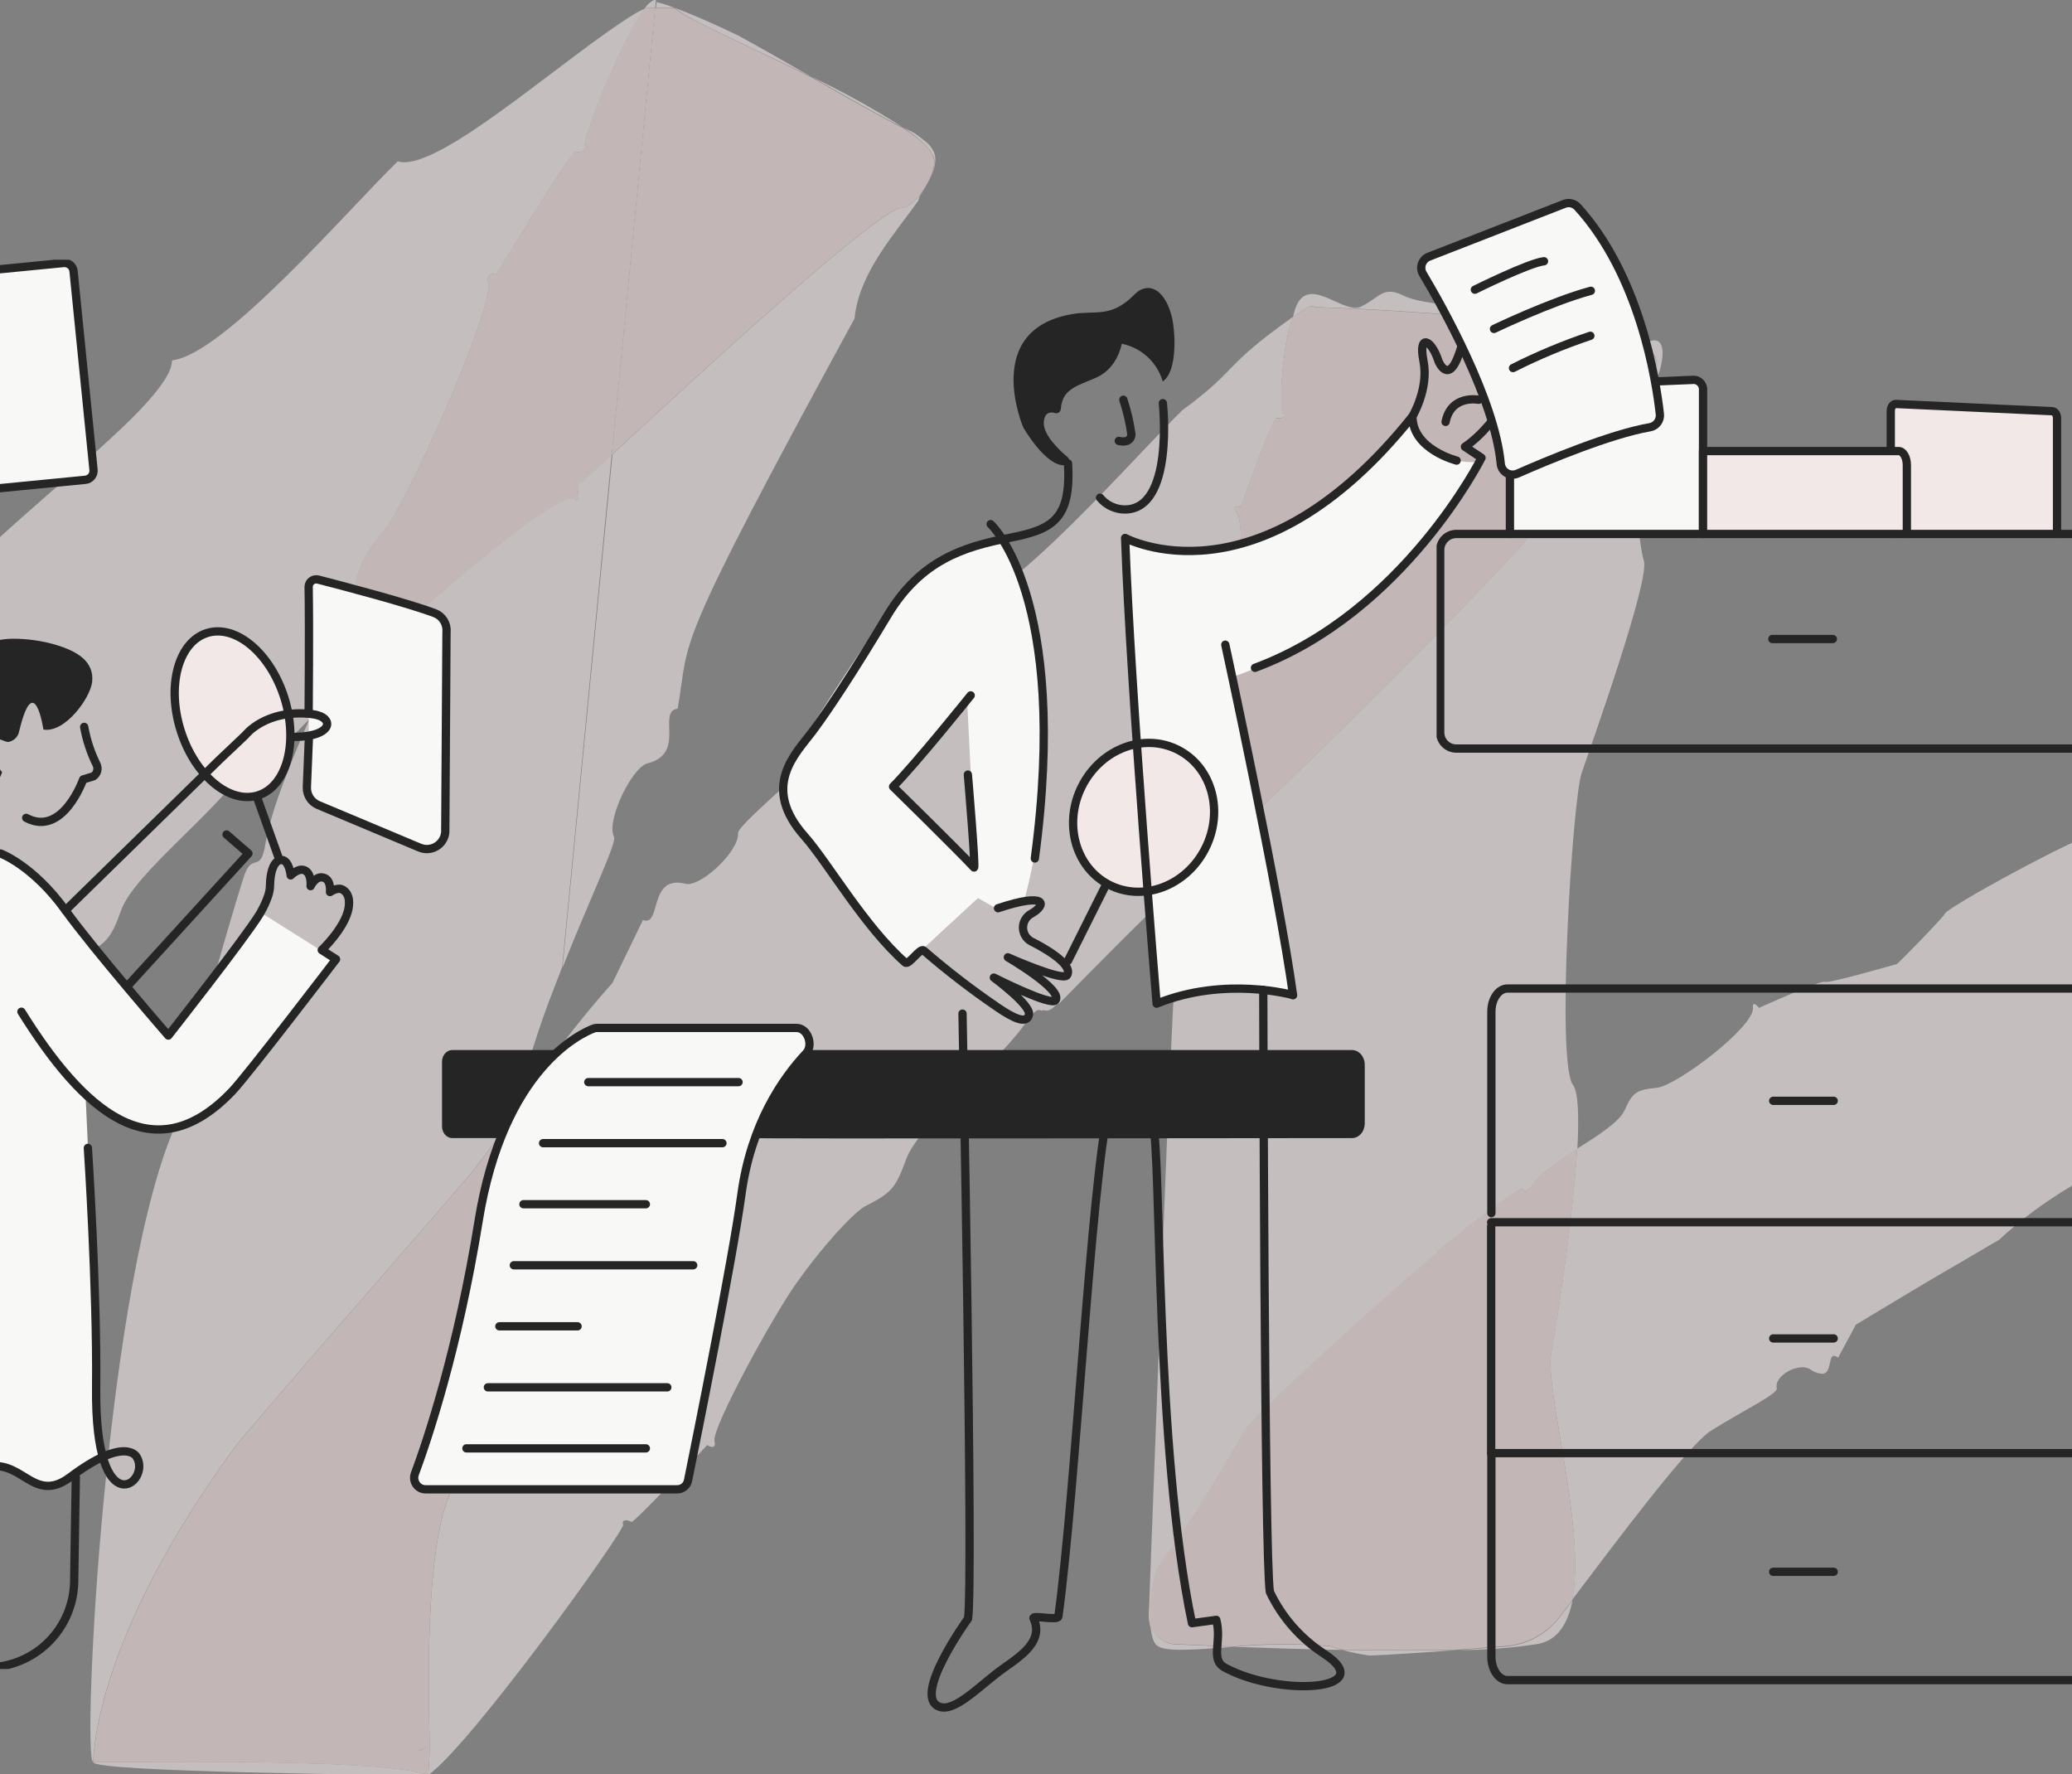 <svg width="375" height="321" viewBox="0 0 375 321" fill="none" xmlns="http://www.w3.org/2000/svg">
<rect x="0" y="0" width="375" height="321" fill="#808080" stroke="none"/>
<g opacity="0.6" clip-path="url(#clip0_4804_4524)">
<path d="M318.346 182.375C318.346 182.375 328.332 177.838 330.072 177.646C330.197 177.646 330.274 177.646 330.312 177.646C330.735 178.088 343.047 174.474 343.268 174.455C343.489 174.436 351.918 165.757 351.918 165.42C351.803 164.459 376.533 151.003 379.791 150.619C379.994 150.581 380.202 150.59 380.4 150.645C380.598 150.7 380.781 150.799 380.935 150.936C386.635 157.405 406.972 186.959 411.211 194.524C415.738 202.597 384.568 203.174 361.828 224.319C345.834 233.68 351.371 230.384 335.877 239.697L332.677 245.666C332.455 245.463 332.169 245.344 331.869 245.329C331.379 245.387 331.293 246.156 331.12 246.925C330.947 247.694 330.706 248.491 329.899 248.578C329.068 248.56 328.266 248.273 327.611 247.761C327.047 247.447 326.394 247.332 325.756 247.434C323.632 247.665 321.153 249.481 321.566 251.231C321.787 252.192 315.578 255.2 309.715 258.843C305.63 261.38 292.472 278.979 284.533 289.484C287.08 276.422 279.507 251.327 280.737 244.791C281.842 238.909 284.697 220.359 285.427 207.864C289.272 205.432 293.001 203.058 293.991 200.954C295.461 197.763 296.038 197.244 299.498 196.869L299.969 196.821C303.766 196.225 317.5 185.797 317.27 182.346C317.202 181.904 317.27 181.683 317.471 181.664C317.673 181.644 317.99 181.962 318.346 182.375Z" fill="#F2E8E7"/>
<path d="M298.922 61.637C303.083 60.675 299.825 71.44 297.086 72.209C299.546 68.201 300.469 65.318 299.248 64.097C297.884 62.732 294.712 61.579 290.492 60.608V60.541C294.154 61.464 297.336 62.021 298.922 61.637Z" fill="#F2E8E7"/>
<path d="M296.845 72.297C296.941 72.311 297.038 72.311 297.134 72.297C296.74 72.931 296.317 73.594 295.846 74.286C296.009 73.027 296.336 72.306 296.845 72.297Z" fill="#F2E8E7"/>
<path d="M282.352 292.522L284.581 289.639C283.764 293.829 281.9 296.78 278.363 297.472C273.61 298.192 268.811 298.565 264.003 298.587L272.49 297.943C274.424 297.789 276.303 297.227 278.003 296.292C279.703 295.357 281.185 294.072 282.352 292.522Z" fill="#F2E8E7"/>
<path d="M260.13 226.463C266.858 220.792 275.018 214.929 275.306 215.131C275.552 215.336 275.861 215.451 276.181 215.458C276.46 215.458 276.777 215.208 277.142 214.612C278.613 212.382 282.044 210.123 285.446 207.961C284.716 220.456 281.861 239.006 280.756 244.888C279.526 251.423 287.099 276.519 284.552 289.581L282.323 292.464C281.153 294.007 279.669 295.285 277.969 296.213C276.269 297.141 274.392 297.697 272.461 297.846L263.975 298.49C257.612 298.663 250.192 298.625 242.83 298.49C242.157 298.308 241.474 298.096 240.802 297.856C234.958 297.352 229.081 297.378 223.242 297.933C219.032 297.769 215.389 297.616 212.669 297.491C211.653 297.442 210.675 297.091 209.861 296.481C209.047 295.871 208.435 295.031 208.104 294.069C207.758 290.224 208.488 284.583 209.978 282.67C216.11 274.789 225.356 258.238 225.356 258.238C228.134 254.807 250.105 234.748 260.024 226.463H260.13Z" fill="#EEDCDA"/>
<path d="M264.003 298.547C257.785 299.008 251.259 299.45 247.885 299.566C246.201 299.343 244.534 299.002 242.897 298.547C250.221 298.681 257.641 298.72 264.003 298.547Z" fill="#F2E8E7"/>
<path d="M290.492 60.647C278.065 57.763 256.545 56.408 245.319 55.841V55.687C245.695 55.698 246.069 55.616 246.405 55.447C249.884 53.669 250.384 51.66 254.094 53.525C257.804 55.389 268.434 55.447 273.442 56.091C276.614 56.504 284.226 58.974 290.483 60.522L290.492 60.647Z" fill="#F2E8E7"/>
<path d="M234.035 57.323C235.669 49.114 241.657 55.708 245.367 55.708V55.862C240.975 55.65 238.168 55.564 238.149 55.554C237.255 55.477 237.851 54.622 234.035 57.323Z" fill="#F2E8E7"/>
<path d="M240.869 297.914C241.542 298.155 242.224 298.366 242.897 298.549C235.958 298.424 229.095 298.203 223.309 297.991C229.148 297.436 235.025 297.41 240.869 297.914Z" fill="#F2E8E7"/>
<path d="M223.568 91.751C223.877 91.626 224.221 91.626 224.53 91.751C224.53 91.751 230.133 75.892 230.998 75.661C231.387 75.768 231.801 75.737 232.171 75.575C232.411 75.421 232.43 75.161 232.122 74.815C231.43 73.854 232.123 61.792 233.987 57.352C237.832 54.651 237.159 55.506 238.091 55.583C238.091 55.583 240.917 55.679 245.309 55.891C256.497 56.438 277.988 57.813 290.483 60.696C294.702 61.657 297.874 62.82 299.239 64.185C300.459 65.406 299.536 68.289 297.076 72.297C296.98 72.312 296.883 72.312 296.788 72.297C296.326 72.297 296 73.028 295.827 74.219C279.795 98.036 220.752 153.302 218.253 155.551C217.417 156.3 216.571 157.069 215.706 157.867C216.206 154.503 216.927 150.899 217.494 147.65L217.09 148.198C217.196 147.573 217.302 146.958 217.398 146.343C217.744 145.987 218.061 145.545 217.725 144.334C218.263 140.701 218.561 137.52 218.109 135.425C215.745 124.266 220.176 133.598 223.655 108.628C224.616 101.535 225.058 94.547 223.789 92.741C223.347 92.231 223.319 91.876 223.568 91.751Z" fill="#EEDCDA"/>
<path d="M223.309 297.991C216.456 298.471 210.92 299.019 209.344 297.722C208.719 297.212 208.383 295.847 208.19 294.127C208.522 295.088 209.134 295.929 209.948 296.538C210.762 297.148 211.74 297.5 212.756 297.549C215.457 297.674 219.099 297.827 223.309 297.991Z" fill="#F2E8E7"/>
<path d="M210.064 282.728C208.575 284.65 207.844 290.282 208.19 294.127C207.98 293.532 207.885 292.902 207.912 292.272C208.556 275.087 210.66 219.072 211.208 206.212C211.881 190.391 212.688 173.706 212.977 171.092C212.967 170.802 213.026 170.513 213.148 170.249C213.27 169.986 213.451 169.754 213.678 169.573C213.869 169.465 214.077 169.39 214.293 169.352C214.496 169.319 214.691 169.25 214.87 169.15C215.226 168.929 215.428 168.429 215.216 167.007C214.963 163.96 215.118 160.892 215.678 157.886C216.543 157.088 217.388 156.319 218.225 155.57C220.723 153.32 279.737 98.055 295.798 74.238C294.75 80.293 296.547 98.545 297.509 101.458C298.662 104.956 287.897 135.04 286.244 139.903C284.591 144.766 281.592 192.342 284.687 196.312C285.648 197.581 285.802 202.079 285.475 207.971C282.073 210.133 278.641 212.392 277.171 214.622C276.777 215.218 276.46 215.439 276.21 215.467C275.89 215.461 275.581 215.346 275.335 215.141C275.047 214.968 266.916 220.802 260.159 226.472V226.53C250.24 234.815 228.268 254.874 225.491 258.305C225.462 258.296 216.197 274.846 210.064 282.728Z" fill="#F2E8E7"/>
<path d="M169.014 28.729C169.303 29.969 168.62 31.881 167.582 33.621C166.275 35.793 164.411 37.687 163.152 37.648C159.547 37.206 124.918 69.125 110.808 82.187L118.689 1.452C120.006 1.452 121.746 1.385 122.015 1.452C124.197 3.374 135.692 8.439 146.774 13.947C153.223 17.628 159.365 21.145 163.449 23.183C166.621 25.23 168.688 27.162 169.014 28.729Z" fill="#EEDCDA"/>
<path d="M169.149 27.834C169.582 29.535 168.899 31.477 167.631 33.601C168.669 31.861 169.351 29.949 169.063 28.709C168.697 27.142 166.631 25.21 163.536 23.096C164.247 23.461 164.891 23.768 165.458 24.057C166.362 24.691 167.102 25.258 167.679 25.748C168.263 26.235 168.727 26.85 169.034 27.546C169.061 27.621 169.083 27.698 169.101 27.776V27.863L169.149 27.834Z" fill="#F2E8E7"/>
<path d="M163.517 23.116C159.432 21.078 153.29 17.56 146.841 13.879C152.594 16.592 158.165 19.678 163.517 23.116Z" fill="#F2E8E7"/>
<path d="M146.841 13.897C135.759 8.438 124.264 3.411 122.082 1.402C125.1 2.517 129.147 4.286 133.616 6.429C137.778 8.717 142.381 11.331 146.841 13.897Z" fill="#F2E8E7"/>
<path d="M128.003 261.477C128.003 261.477 114.749 275.586 114.307 275.375C113.278 274.866 112.461 275.048 112.779 275.894C112.952 277.143 85.204 315.762 77.505 321.192C77.744 318.569 77.815 315.933 77.716 313.301C77.716 308.707 76.265 272.511 83.993 266.657C83.81 254.874 84.694 219.235 93.604 210.008C92.489 208.663 92.643 205.26 93.537 200.724C98.673 192.648 104.459 185.004 110.837 177.868L116.354 166.488C119.804 167.737 117.257 158.213 124.043 159.914C126.763 160.596 133.789 154.051 133.577 150.754C133.529 150.081 136.038 147.679 139.71 144.305C148.206 136.501 153.579 132.137 160.566 125.717C163.853 122.689 173.253 114.337 173.119 110.252C182.499 109.185 204.644 83.34 213.976 74.238C224.386 66.597 220.906 66.607 234.026 57.322C232.103 61.763 231.469 73.815 232.161 74.786C232.469 75.132 232.449 75.392 232.209 75.545C231.84 75.708 231.426 75.738 231.037 75.632C230.172 75.862 224.568 91.721 224.568 91.721C224.26 91.596 223.915 91.596 223.607 91.721C223.357 91.875 223.386 92.231 223.799 92.759C225.068 94.566 224.655 101.554 223.665 108.647C220.185 133.636 215.755 124.285 218.119 135.443C218.571 137.539 218.273 140.72 217.734 144.353C218.071 145.564 217.734 146.006 217.408 146.362C217.312 146.977 217.206 147.592 217.1 148.217L217.504 147.669C216.937 150.918 216.216 154.522 215.716 157.886C207.585 165.392 198.368 174.811 191.736 181.549L191.169 181.789L190.919 182.039C189.958 183 189.362 182.952 188.862 182.76L188.554 182.895C188.055 182.683 187.593 182.587 186.796 183.644L186.469 183.788C186.401 183.885 186.344 183.961 186.277 184.077C181.73 191.66 166.391 203.098 163.997 209.768C162.075 215.054 161.354 215.842 156.501 218.303C154.175 219.687 148.706 225.723 144.169 232.133C139.633 238.544 128.791 258.497 129.31 260.737C129.608 261.871 128.935 262.121 128.003 261.477Z" fill="#F2E8E7"/>
<path d="M122.054 1.403C121.784 1.336 120.045 1.403 118.728 1.403L118.834 0.365C119.927 0.647 121.002 0.994 122.054 1.403Z" fill="#F2E8E7"/>
<path d="M118.728 1.402L110.847 82.138L110.731 82.243L118.584 1.402H118.728Z" fill="#F2E8E7"/>
<path d="M118.718 0.009L118.584 1.422C117.844 1.422 117.267 1.422 117.229 1.422C117.038 1.422 116.849 1.458 116.671 1.527C117.079 0.884 117.654 0.362 118.334 0.018C118.459 -0.018 118.592 -0.022 118.718 0.009Z" fill="#F2E8E7"/>
<path d="M116.671 1.537C116.849 1.468 117.038 1.432 117.229 1.432C117.229 1.432 117.844 1.432 118.584 1.432L110.731 82.302C107.8 85.012 105.772 86.896 105.128 87.472C103.83 86.511 105.445 91.567 104.244 90.481L104.167 90.404C101.629 88.107 79.254 107.8 76.227 110.511C69.864 116.22 62.53 123.505 56.177 129.916C59.676 121.766 63.078 114.057 63.703 109.607C64.664 102.533 65.289 101.101 69.921 95.45C74.256 89.568 89.365 55.928 88.356 51.122C88.106 50.305 88.356 49.777 88.817 49.623C89.104 49.548 89.408 49.569 89.682 49.681C89.915 49.372 90.129 49.051 90.326 48.719C92.499 45.269 91.172 47.355 96.67 38.455C100.053 32.966 103.628 27.603 104.167 27.43C104.504 27.518 104.858 27.518 105.195 27.43C105.319 27.405 105.436 27.353 105.537 27.276C105.638 27.2 105.721 27.102 105.779 26.989C105.837 26.877 105.869 26.753 105.873 26.626C105.877 26.499 105.852 26.373 105.801 26.258C105.464 24.855 112.509 6.958 116.671 1.537Z" fill="#EEDCDA"/>
<path d="M76.198 110.473C79.225 107.763 101.601 88.069 104.138 90.366L104.215 90.443C105.416 91.529 103.802 86.454 105.099 87.435C105.743 86.858 107.771 84.974 110.703 82.264L101.735 175.004C101.216 176.32 100.707 177.656 100.197 179.002C97.421 186.066 95.172 193.327 93.469 200.724C90.889 204.831 88.068 208.781 85.021 212.555C79.254 219.379 46.326 256.96 42.664 261.64C16.358 297.433 16.963 318.789 16.867 318.837C14.762 318.501 19.049 229.961 32.341 202.377C32.447 202.156 32.111 201.983 32.034 201.819L32.408 200.349C32.597 200.287 32.771 200.187 32.92 200.055C33.068 199.923 33.188 199.761 33.271 199.581C33.354 199.4 33.398 199.205 33.402 199.006C33.406 198.807 33.369 198.61 33.293 198.426C33.225 198.177 33.168 197.907 33.1 197.648C38.05 178.627 43.144 161.596 44.173 158.53C44.807 156.607 45.432 156.309 46.018 156.127L46.191 156.069L46.364 156.021C47.008 155.819 47.585 155.454 48.017 152.792C49.036 146.573 52.621 137.981 56.11 129.849C62.502 123.468 69.835 116.182 76.198 110.473Z" fill="#F2E8E7"/>
<path d="M110.847 82.187C124.956 69.125 159.586 37.206 163.19 37.648C164.449 37.648 166.314 35.793 167.621 33.621C167.265 34.236 166.862 34.861 166.419 35.543C166.352 35.793 166.275 36.043 166.198 36.303C162.114 42.127 155.443 49.326 154.665 57.621C120.746 119.864 125.033 114.808 122.64 128.235C122.516 128.249 122.393 128.275 122.275 128.312C120.775 128.783 121.15 130.725 121.14 132.791C121.131 134.857 120.708 137.039 117.651 138L117.219 138.125H117.132C114.249 139.029 109.607 148.698 111.145 151.456C111.635 152.523 106.55 163.096 101.793 175.139L110.847 82.187Z" fill="#F2E8E7"/>
<path d="M75.64 316.77C75.938 316.895 76.534 316.636 77.351 316.059C76.823 316.388 76.246 316.628 75.64 316.77ZM77.716 313.3C77.815 315.933 77.744 318.568 77.505 321.191C68.855 317.914 17.982 319.01 16.896 318.837C16.992 318.837 16.386 297.432 42.693 261.639C46.355 256.959 79.293 219.349 85.05 212.554C88.097 208.78 90.918 204.83 93.498 200.723C92.537 205.259 92.451 208.662 93.566 210.007C84.694 219.234 83.81 254.873 83.954 266.656C76.265 272.51 77.707 308.706 77.707 313.3H77.716Z" fill="#EEDCDA"/>
<path d="M77.351 316.061C76.534 316.637 75.938 316.897 75.64 316.772C76.245 316.63 76.823 316.389 77.351 316.061Z" fill="#F2E8E7"/>
<path d="M16.896 318.836C17.982 319.009 68.893 317.875 77.505 321.191C76.04 321.577 74.5 321.577 73.036 321.191C73.036 321.191 16.136 320.672 16.896 318.836Z" fill="#F2E8E7"/>
<path d="M2.104 187.047C-2.423 193.467 -13.274 213.41 -12.755 215.65C-12.467 216.803 -13.092 217.034 -14.024 216.39C-14.024 216.39 -27.278 230.499 -27.72 230.288C-28.748 229.779 -29.566 229.961 -29.248 230.807C-29.075 232.056 -57.121 265.408 -64.81 270.829C-65.332 271.161 -65.907 271.398 -66.511 271.53C-66.723 271.44 -66.926 271.331 -67.117 271.204C-66.252 259.862 -67.444 236.939 -68.251 236.439C-69.058 236.122 -68.568 235.613 -67.463 235.382C-67.002 235.286 -66.656 220.965 -66.608 220.917C-65.493 220.811 -65.175 220.379 -66.165 219.879C-68.088 218.918 -73.355 202.578 -74.297 196.744C-74.657 194.517 -74.882 192.271 -74.969 190.016C-74.925 189.888 -74.893 189.757 -74.873 189.622C-71.221 184.942 -62.696 174.34 -56.939 167.516C-49.49 158.693 -45.405 148.697 -31.161 132.829L-25.644 121.449C-22.194 122.699 -24.741 113.174 -17.955 114.875C-15.235 115.557 -8.209 109.002 -8.421 105.715C-8.469 105.043 -5.97 102.64 -2.288 99.266C6.208 91.462 11.581 87.098 18.568 80.678C21.855 77.65 31.255 69.288 31.121 65.213C40.501 64.146 62.646 38.301 71.978 29.199C78.274 31.122 96.603 15.234 109.713 5.94C112.942 3.662 115.479 1.999 116.69 1.586C112.529 7.007 105.484 24.903 105.83 26.258C105.881 26.374 105.906 26.5 105.902 26.627C105.898 26.753 105.866 26.877 105.808 26.99C105.75 27.102 105.667 27.201 105.566 27.277C105.465 27.353 105.348 27.406 105.224 27.431C104.887 27.519 104.533 27.519 104.196 27.431C103.657 27.604 100.082 32.967 96.699 38.455C91.201 47.355 92.528 45.27 90.355 48.72C90.159 49.052 89.944 49.373 89.711 49.681C89.437 49.569 89.133 49.549 88.846 49.623C88.366 49.777 88.135 50.306 88.385 51.123C89.346 55.928 74.285 89.568 69.95 95.45C65.318 101.102 64.722 102.534 63.732 109.608C63.107 114.058 59.705 121.766 56.206 129.917L49.738 136.481L49.171 136.721L48.873 136.923C47.912 137.884 47.316 137.884 46.816 137.644L46.508 137.779C46.009 137.567 45.547 137.471 44.749 138.528L44.423 138.673C44.355 138.769 44.298 138.846 44.23 138.961C39.684 146.544 24.345 157.982 21.951 164.652C20.029 169.938 19.308 170.726 14.454 173.187C12.109 174.6 6.64 180.626 2.104 187.047Z" fill="#F2E8E7"/>
</g>
<g clip-path="url(#clip1_4804_4524)">
<path d="M381.554 262.941V299.773C381.554 302.112 380.244 304.015 378.642 304.015H272.827C271.216 304.015 269.915 302.073 269.915 299.773V262.941" stroke="#252525" stroke-width="1.5" stroke-linecap="round" stroke-linejoin="round"/>
<path d="M320.919 284.414H331.87" stroke="#252525" stroke-width="1.5" stroke-linecap="round" stroke-linejoin="round"/>
<path d="M381.515 221.867V262.941H269.876V221.867" stroke="#252525" stroke-width="1.5" stroke-linecap="round" stroke-linejoin="round"/>
<path d="M320.919 199.189H331.87" stroke="#252525" stroke-width="1.5" stroke-linecap="round" stroke-linejoin="round"/>
<path d="M269.915 219.517V183.075C269.915 180.754 271.216 178.871 272.827 178.871H378.642C380.244 178.871 381.554 180.754 381.554 183.075V219.517" stroke="#252525" stroke-width="1.5" stroke-linecap="round" stroke-linejoin="round"/>
<path d="M331.87 242.186H320.919" stroke="#252525" stroke-width="1.5" stroke-linecap="round" stroke-linejoin="round"/>
<path d="M269.876 221.158H381.515" stroke="#252525" stroke-width="1.5" stroke-linecap="round" stroke-linejoin="round"/>
<path fill-rule="evenodd" clip-rule="evenodd" d="M273.274 96.619V71.796C273.225 71.347 273.35 70.896 273.622 70.535C273.895 70.174 274.294 69.931 274.74 69.855C279.671 69.709 295.903 69.233 306.649 68.728C306.881 68.75 307.106 68.818 307.311 68.928C307.516 69.038 307.697 69.188 307.844 69.368C307.99 69.549 308.099 69.758 308.164 69.981C308.229 70.205 308.249 70.439 308.222 70.67V96.619" fill="#F8F8F7"/>
<path d="M273.274 96.619V71.796C273.225 71.347 273.35 70.896 273.622 70.535C273.895 70.174 274.294 69.931 274.74 69.855C279.671 69.709 295.903 69.233 306.649 68.728C306.881 68.75 307.106 68.818 307.311 68.928C307.516 69.038 307.697 69.188 307.844 69.368C307.99 69.549 308.099 69.758 308.164 69.981C308.229 70.205 308.249 70.439 308.222 70.67V96.619" stroke="#252525" stroke-width="1.5" stroke-linecap="round" stroke-linejoin="round"/>
<path fill-rule="evenodd" clip-rule="evenodd" d="M342.199 96.618V74.378C342.199 73.659 342.616 73.077 343.121 73.096L371.419 74.407C371.905 74.407 372.293 74.989 372.293 75.678V96.618" fill="#F2E8E7"/>
<path d="M342.199 96.618V74.378C342.199 73.659 342.616 73.077 343.121 73.096L371.419 74.407C371.905 74.407 372.293 74.989 372.293 75.678V96.618" stroke="#252525" stroke-width="1.5" stroke-linecap="round" stroke-linejoin="round"/>
<path fill-rule="evenodd" clip-rule="evenodd" d="M308.222 96.618V81.619H343.636C344.441 81.619 345.111 82.755 345.111 84.153V96.618" fill="#F2E8E7"/>
<path d="M308.222 96.618V81.619H343.636C344.441 81.619 345.111 82.755 345.111 84.153V96.618" stroke="#252525" stroke-width="1.5" stroke-linecap="round" stroke-linejoin="round"/>
<path d="M387.825 96.619H263.566C261.958 96.619 260.654 97.923 260.654 99.531V132.538C260.654 134.146 261.958 135.45 263.566 135.45H387.825C389.434 135.45 390.738 134.146 390.738 132.538V99.531C390.738 97.923 389.434 96.619 387.825 96.619Z" stroke="#252525" stroke-width="1.5" stroke-linecap="round" stroke-linejoin="round"/>
<path d="M320.764 115.627H331.714" stroke="#252525" stroke-width="1.5" stroke-linecap="round" stroke-linejoin="round"/>
</g>
<g clip-path="url(#clip2_4804_4524)">
<path fill-rule="evenodd" clip-rule="evenodd" d="M182 97.5C186.667 105.5 193.9 129.7 185.5 162.5L180.5 164.5L177 162.5L164 174.5L142.5 147C141.167 146 139.9 141.9 145.5 133.5C146.931 131.353 148.53 128.892 150.202 126.319C156.706 116.308 164.318 104.591 167.5 103C170.7 101.4 178.5 98.667 182 97.5ZM175 126L176.5 156.5L161.5 142.5L175 126Z" fill="#F8F8F7"/>
<path d="M209.5 181L203.5 98C228.3 105.2 248.167 86.333 255 76C258.2 83.2 265 84 268 83.5C254.8 107.5 232.5 119.5 223 122.5L234.5 179.5C221.7 178.3 212.5 180 209.5 181Z" fill="#F8F8F7"/>
<path d="M200.29 159.85L193.29 173.85" stroke="#252525" stroke-width="1.5" stroke-linecap="round" stroke-linejoin="round"/>
<path d="M218.106 153.585C221.552 146.843 219.362 138.83 213.214 135.688C207.067 132.547 199.29 135.466 195.845 142.208C192.399 148.95 194.589 156.963 200.736 160.104C206.883 163.246 214.66 160.327 218.106 153.585Z" fill="#F2E8E7" stroke="#252525" stroke-width="1.5" stroke-miterlimit="10"/>
<path d="M228.63 179.119C228.63 179.119 228.83 282.059 229.83 288.059C231.986 292.606 235.361 296.466 239.58 299.209C249.76 305.839 231.74 307.149 221.71 301.769C218.94 300.279 221.19 297.199 220.13 293.109L215.73 293.709C208.99 261.529 210.22 209.579 208.66 203.329C206.66 195.329 204.66 182.329 200.66 200.329C197.39 215.039 194.66 269.899 191.55 292.499C191.44 293.309 186.74 292.159 187.05 292.829C189.23 297.519 183.52 300.309 180.34 302.829C176.56 305.769 172.59 309.779 170.02 308.829C164.96 307.019 175.2 292.889 175.2 292.889C176.2 286.889 174.2 183.409 174.2 183.409" stroke="#252525" stroke-width="1.5" stroke-linecap="round" stroke-linejoin="round"/>
<path d="M221.76 116.65C221.76 116.65 231.5 161.54 234.02 180.06" stroke="#252525" stroke-width="1.5" stroke-linecap="round" stroke-linejoin="round"/>
<path d="M234.02 180.06C234.02 180.06 221.76 176.57 209.33 181.61C209.33 181.61 204.63 125.34 203.63 97.34C203.63 97.34 227.63 110.34 255.63 75.34C255.63 75.34 258.63 70.34 257.63 65.34C256.63 60.34 259.06 61.34 260.34 65.34C260.34 65.34 262.13 69.84 264.13 63.84C266.13 57.84 267.13 54.84 268.13 55.84C269.13 56.84 266.13 65.84 266.13 65.84C266.13 65.84 270.27 55.47 272.2 55.66C274.13 55.85 269.13 66.84 269.13 66.84C269.13 66.84 274.13 57.84 275.13 58.84C276.13 59.84 270.13 69.84 270.13 69.84C270.13 69.84 275.13 63.84 276.13 64.84C277.13 65.84 271.13 76.84 265.13 80.84L268.13 82.84C268.13 82.84 254.13 110.84 227.13 120.84" stroke="#252525" stroke-width="1.5" stroke-linecap="round" stroke-linejoin="round"/>
<path d="M263.63 83.34C263.63 83.34 255.63 81.34 255.63 75.34" stroke="#252525" stroke-width="1.5" stroke-linecap="round" stroke-linejoin="round"/>
<path d="M267.63 72.339C267.63 72.339 262.63 71.339 261.63 76.339" stroke="#252525" stroke-width="1.5" stroke-linecap="round" stroke-linejoin="round"/>
<path d="M179.29 94.84C179.29 94.84 193.63 107.84 187.29 155.34" stroke="#252525" stroke-width="1.5" stroke-linecap="round" stroke-linejoin="round"/>
<path d="M180.63 164.34C189.63 161.34 189.46 163.77 186.63 165.34C186.181 165.585 185.807 165.947 185.547 166.387C185.286 166.827 185.148 167.329 185.148 167.84C185.148 168.351 185.286 168.853 185.547 169.293C185.807 169.733 186.181 170.094 186.63 170.34C188.63 171.34 194.36 174.46 193.12 176.46C192.37 177.66 182.41 173.22 182.41 173.22C182.41 173.22 192.41 179.06 191.04 180.99C190.24 182.14 179.87 176.89 179.87 176.89C179.87 176.89 186.54 181.8 186.23 183.56C185.89 185.47 183.34 184.18 180.63 182.34C175.948 179.152 171.454 175.696 167.17 171.99C166.52 171.43 164.48 174.74 163.82 174.16C156.42 167.63 149.88 156.16 145.63 151.34C137.63 142.34 143.99 136.41 146.99 132.41C149.99 128.41 154.63 121.34 160.63 111.34C166.63 101.34 174.43 98.95 182.63 97.34C190.29 95.84 193.92 94.16 193.29 83.84" stroke="#252525" stroke-width="1.5" stroke-linecap="round" stroke-linejoin="round"/>
<path d="M192.83 84.181C192.986 84.154 193.131 84.084 193.248 83.978C193.365 83.873 193.45 83.735 193.492 83.583C193.534 83.431 193.531 83.27 193.485 83.119C193.439 82.968 193.35 82.833 193.23 82.731C191.61 81.371 188.65 78.541 188.92 76.241C189.12 74.561 190.15 74.501 190.92 74.741C191.037 74.777 191.161 74.787 191.283 74.769C191.405 74.751 191.521 74.707 191.623 74.639C191.725 74.571 191.811 74.481 191.875 74.376C191.938 74.271 191.978 74.153 191.99 74.031C192.25 70.291 194.99 69.851 198.48 68.291C202.32 66.571 203.02 62.201 203.02 62.201C204.762 62.552 206.374 63.373 207.682 64.575C208.99 65.778 209.944 67.315 210.44 69.021C213.17 67.191 212.74 59.761 212.02 57.081C210.66 52.081 207.66 50.911 205.31 53.301C201.11 57.571 198.31 56.141 194.19 56.811C177.54 59.551 185.19 77.331 185.19 77.331C185.19 77.331 189.32 84.581 192.83 84.181Z" fill="#252525"/>
<path d="M175.68 125.83C175.68 125.83 165.63 138.34 161.63 142.34C161.63 142.34 173.15 153.62 176.28 156.97C176.63 157.34 175.17 140.16 175.17 140.16" stroke="#252525" stroke-width="1.5" stroke-linecap="round" stroke-linejoin="round"/>
<path d="M199.09 90.059C199.634 90.72 200.316 91.253 201.088 91.621C201.86 91.99 202.704 92.183 203.56 92.189C212.56 92.189 210.46 72.949 210.46 72.949" stroke="#252525" stroke-width="1.5" stroke-linecap="round" stroke-linejoin="round"/>
<path d="M203.31 72.33C203.986 74.375 204.475 76.477 204.77 78.61C204.77 78.61 204.77 80.32 202.48 79.78" stroke="#252525" stroke-width="1.5" stroke-linecap="round" stroke-linejoin="round"/>
<path d="M283.1 36.9L258.62 46.44C258.325 46.55 258.057 46.724 257.837 46.95C257.616 47.175 257.448 47.447 257.344 47.744C257.24 48.042 257.203 48.359 257.235 48.673C257.267 48.986 257.368 49.289 257.53 49.56C261.08 55.51 270.53 72.39 271.61 83.89C271.637 84.231 271.744 84.562 271.924 84.854C272.103 85.146 272.35 85.391 272.643 85.569C272.936 85.747 273.268 85.853 273.61 85.877C273.952 85.901 274.295 85.844 274.61 85.71C280 83.34 291.45 78.54 298.61 77.31C299.156 77.216 299.647 76.918 299.981 76.476C300.315 76.034 300.469 75.481 300.41 74.93C299.71 68.64 296.74 49.77 285.49 37.43C285.192 37.11 284.804 36.888 284.377 36.793C283.951 36.699 283.505 36.736 283.1 36.9Z" fill="#F8F8F7" stroke="#252525" stroke-width="1.5" stroke-linecap="round" stroke-linejoin="round"/>
<path d="M273.83 66.6C278.349 64.317 283.028 62.365 287.83 60.76L273.83 66.6Z" fill="#F8F8F7"/>
<path d="M273.83 66.6C278.349 64.317 283.028 62.365 287.83 60.76" stroke="#252525" stroke-width="1.5" stroke-linecap="round" stroke-linejoin="round"/>
<path d="M270.39 59.519C270.39 59.519 280.67 54.579 287.92 52.619L270.39 59.519Z" fill="#F8F8F7"/>
<path d="M270.39 59.519C270.39 59.519 280.67 54.579 287.92 52.619" stroke="#252525" stroke-width="1.5" stroke-linecap="round" stroke-linejoin="round"/>
<path d="M266.93 52.419C266.93 52.419 276.69 47.569 279.44 47.27L266.93 52.419Z" fill="#F8F8F7"/>
<path d="M266.93 52.419C266.93 52.419 276.69 47.569 279.44 47.27" stroke="#252525" stroke-width="1.5" stroke-linecap="round" stroke-linejoin="round"/>
</g>
<path d="M136.193 205.934C136.731 206.083 228.842 205.934 244.691 205.934C245.295 205.931 245.875 205.658 246.306 205.173C246.737 204.687 246.986 204.028 247 203.334V192.659C246.998 191.955 246.753 191.28 246.319 190.782C245.885 190.284 245.296 190.003 244.682 190H81.849C81.359 190 80.888 190.223 80.541 190.621C80.195 191.019 80 191.559 80 192.121V203.812C80 204.375 80.195 204.915 80.541 205.312C80.888 205.71 81.359 205.934 81.849 205.934H91.397" fill="#252525"/>
<path d="M108.046 186C107.852 186 107.67 186.024 107.488 186.091C105.365 186.875 91.108 193.122 86.62 220.948C82.873 244.178 77.391 260.467 75.085 266.689C74.588 268.03 75.582 269.487 77.012 269.487H122.566C123.517 269.487 124.332 268.832 124.522 267.901C126.049 260.377 132.547 228.14 134.188 216.094C135.916 203.419 141.577 195.189 145.894 190.592C147.272 189.125 146.174 186 144.162 186H108.046Z" fill="#F8F8F7" stroke="#252525" stroke-width="1.5" stroke-linecap="round" stroke-linejoin="round"/>
<path d="M116.889 262.08H84.416" stroke="#252525" stroke-width="1.5" stroke-linecap="round" stroke-linejoin="round"/>
<path d="M120.772 251.033H88.299" stroke="#252525" stroke-width="1.5" stroke-linecap="round" stroke-linejoin="round"/>
<path d="M104.531 239.994H90.377" stroke="#252525" stroke-width="1.5" stroke-linecap="round" stroke-linejoin="round"/>
<path d="M125.461 228.947H92.998" stroke="#252525" stroke-width="1.5" stroke-linecap="round" stroke-linejoin="round"/>
<path d="M116.889 217.9H94.736" stroke="#252525" stroke-width="1.5" stroke-linecap="round" stroke-linejoin="round"/>
<path d="M130.751 206.852H98.289" stroke="#252525" stroke-width="1.5" stroke-linecap="round" stroke-linejoin="round"/>
<path d="M133.664 195.805H106.472" stroke="#252525" stroke-width="1.5" stroke-linecap="round" stroke-linejoin="round"/>
<g clip-path="url(#clip3_4804_4524)">
<path d="M-18.5 180.499C-16.1 160.499 -6.833 153.832 -2 153.999C6.8 153.999 21.5 177.999 30.5 187.499L47 164.999L60.5 173.499C43.5 195.999 37 202.999 31.5 203.999C26.384 204.929 19.333 201.166 15.5 198.499L18.5 263.999L8 269.499C6.667 268.166 3 265.499 -1 265.499C-6 265.499 -10.5 269.499 -15 269.499C-16.5 269.499 -21.167 265.832 -22 264.499C-43 272.499 -33.5 259.499 -22 231.499C-10.5 203.499 -21.5 205.499 -18.5 180.499Z" fill="#F8F8F7"/>
<path d="M55.861 128.544C55.861 128.544 55.996 113.73 55.861 106.216C55.857 106.006 55.902 105.797 55.992 105.607C56.083 105.416 56.215 105.249 56.381 105.119C56.546 104.988 56.739 104.898 56.946 104.854C57.152 104.81 57.365 104.815 57.569 104.867C61.986 106.003 73.635 109.061 78.674 110.944C79.355 111.201 79.933 111.674 80.319 112.292C80.705 112.909 80.877 113.636 80.809 114.361L80.586 150.591C80.538 151.118 80.365 151.627 80.082 152.075C79.799 152.522 79.414 152.897 78.958 153.167C78.502 153.437 77.989 153.595 77.46 153.628C76.932 153.661 76.403 153.568 75.917 153.357L57.55 145.649C56.933 145.378 56.411 144.927 56.053 144.356C55.695 143.785 55.516 143.12 55.54 142.446L55.89 133.825" fill="#F8F8F7"/>
<path d="M55.861 128.544C55.861 128.544 55.996 113.73 55.861 106.216C55.857 106.006 55.902 105.797 55.992 105.607C56.083 105.416 56.215 105.249 56.381 105.119C56.546 104.988 56.739 104.898 56.946 104.854C57.152 104.81 57.365 104.815 57.569 104.867C61.986 106.003 73.635 109.061 78.674 110.944C79.355 111.201 79.933 111.674 80.319 112.292C80.705 112.909 80.877 113.636 80.809 114.361L80.586 150.591C80.538 151.118 80.365 151.627 80.082 152.075C79.799 152.522 79.414 152.897 78.958 153.167C78.502 153.437 77.989 153.595 77.46 153.628C76.932 153.661 76.403 153.568 75.917 153.357L57.55 145.649C56.933 145.378 56.411 144.927 56.053 144.356C55.695 143.785 55.516 143.12 55.54 142.446L55.89 133.825" stroke="#252525" stroke-width="1.5" stroke-linecap="round" stroke-linejoin="round"/>
<path d="M46.705 143.917C51.891 142.285 54.025 134.387 51.473 126.276C48.92 118.165 42.647 112.913 37.461 114.545C32.275 116.177 30.141 124.075 32.693 132.186C35.246 140.297 41.519 145.55 46.705 143.917Z" fill="#F2E8E7" stroke="#252525" stroke-width="1.5" stroke-miterlimit="10"/>
<path d="M46.454 144.076L50.599 155.696" stroke="#252525" stroke-width="1.5" stroke-miterlimit="10"/>
<path d="M11.846 164.725L39.639 137.543L44.415 133.02C44.415 133.02 48.046 128.243 56.453 129.214C60.598 129.69 60.433 133.233 53.414 133.34" stroke="#252525" stroke-width="1.5" stroke-linecap="round" stroke-linejoin="round"/>
<path d="M-15.229 50.202L11.496 47.591C11.713 47.568 11.932 47.589 12.142 47.651C12.351 47.714 12.545 47.817 12.714 47.955C12.883 48.093 13.022 48.263 13.125 48.456C13.228 48.648 13.291 48.859 13.312 49.076L16.923 84.995C16.947 85.213 16.928 85.433 16.866 85.643C16.804 85.853 16.701 86.049 16.563 86.219C16.424 86.389 16.254 86.529 16.061 86.632C15.867 86.736 15.656 86.799 15.438 86.82L-11.395 89.451C-11.835 89.494 -12.274 89.361 -12.616 89.081C-12.958 88.8 -13.175 88.396 -13.22 87.956L-16.734 52.037C-16.758 51.818 -16.738 51.595 -16.675 51.383C-16.612 51.172 -16.507 50.974 -16.367 50.803C-16.227 50.633 -16.054 50.491 -15.859 50.388C-15.663 50.285 -15.449 50.222 -15.229 50.202Z" fill="#F8F8F7" stroke="#252525" stroke-width="1.5" stroke-linecap="round" stroke-linejoin="round"/>
<path d="M-8.133 267.85L-6.803 284.256C-6.803 284.256 -16.394 280.946 -40.265 286.508C-44.148 287.421 -46.284 283.887 -49.002 284.412C-54.38 285.441 -54.099 290.518 -60.652 293.857C-64.651 295.886 -69.952 297.498 -70.553 299.109C-70.66 299.404 -70.694 299.72 -70.652 300.03C-70.609 300.341 -70.493 300.637 -70.311 300.892C-70.13 301.148 -69.89 301.356 -69.611 301.498C-69.332 301.641 -69.022 301.714 -68.709 301.711L-46.507 299.167C-44.452 298.928 -42.378 298.882 -40.314 299.031L-2.357 301.711C1.83 301.711 5.845 300.048 8.805 297.088C11.765 294.127 13.428 290.112 13.428 285.926L13.719 267.287" stroke="#252525" stroke-width="1.5" stroke-linecap="round" stroke-linejoin="round"/>
<path d="M15.904 207.71C15.904 207.71 17.593 233.29 17.399 251.046C17.127 276.441 27.524 268.131 24.718 263.608C24.718 263.608 22.777 259.724 12.7 267.287C5.74 272.471 3.876 263.035 -3.502 265.802C-9.065 267.889 -12.511 270.976 -16.345 269.228C-20.559 267.287 -17.209 262.239 -30.907 266.724C-40.615 269.918 -27.024 245.833 -19.539 227.611C-17.328 222.631 -16.073 217.28 -15.841 211.836C-15.52 206.769 -16.811 200.556 -17.695 194.945C-18.85 187.567 -21.238 170.054 -8.89 157.793C-7.464 156.351 -6.389 154.6 -5.748 152.676C-5.107 150.752 -4.916 148.707 -5.191 146.697" stroke="#252525" stroke-width="1.5" stroke-linecap="round" stroke-linejoin="round"/>
<path d="M0.109 154.436C0.109 154.436 6.002 156.61 11.846 164.726C17.039 171.929 30.465 187.384 30.465 187.384C30.465 187.384 44.056 170.123 46.968 165.434C46.968 165.434 48.832 162.376 48.852 160.464C48.9 157.144 49.822 155.552 51.007 155.61C52.366 155.717 52.609 158.406 52.609 158.406C52.609 158.406 53.939 157.057 55.006 157.435C56.472 157.901 56.21 160.348 56.21 160.348C56.21 160.348 57.181 158.212 58.754 158.882C59.967 159.396 59.724 161.415 59.724 161.415C59.724 161.415 61.035 160.493 61.918 160.94C63.103 161.522 63.336 162.881 63.083 164.347C62.443 167.929 58.229 171.909 58.229 171.909L60.821 173.569C60.821 173.569 44.949 194.344 42.095 197.373C27.66 212.614 14.913 200.771 3.876 183.064" stroke="#252525" stroke-width="1.5" stroke-linecap="round" stroke-linejoin="round"/>
<path d="M15.234 131.525C15.653 133.885 16.405 136.172 17.467 138.321C17.646 138.685 17.689 139.102 17.588 139.496C17.486 139.89 17.247 140.234 16.913 140.466L15.049 141.039C15.049 141.039 11.351 151.533 4.74 147.99" stroke="#252525" stroke-width="1.5" stroke-linecap="round" stroke-linejoin="round"/>
<path d="M7.856 132.01C7.856 132.01 6.215 120.923 3.468 132.311C3.383 132.795 3.152 133.241 2.804 133.588C2.457 133.936 2.01 134.168 1.526 134.252C0.818 134.359 -1.192 132.796 -1.803 134.019C-2.726 135.854 0.381 139.747 0.381 139.747C0.381 139.747 -4.657 152.862 -10.074 145.698C-15.491 138.533 -14.53 129.641 -12.016 126.282C-12.016 126.282 -15.55 127.253 -18.705 123.476C-21.2 120.516 -19.753 112.982 -12.453 112.982C-6.483 112.982 -6.434 118.681 -6.434 118.681C-3.926 116.689 -0.822 115.596 2.381 115.574C4.938 115.574 7.484 115.93 9.943 116.633C14.059 117.846 17.049 119.71 16.68 123.379C16.35 126.301 11.768 132.67 7.856 132.01Z" fill="#252525"/>
<path d="M23 178.5L44.969 154.435L41 151" stroke="#252525" stroke-width="1.5" stroke-linecap="round" stroke-linejoin="round"/>
</g>
<defs>
<clipPath id="clip0_4804_4524">
<rect width="375" height="321" fill="white"/>
</clipPath>
<clipPath id="clip1_4804_4524">
<rect width="115" height="237" fill="white" transform="translate(260 68)"/>
</clipPath>
<clipPath id="clip2_4804_4524">
<rect width="160.16" height="273.73" fill="white" transform="translate(141 36)"/>
</clipPath>
<clipPath id="clip3_4804_4524">
<rect width="82" height="255" fill="white" transform="translate(0 47)"/>
</clipPath>
</defs>
</svg>
